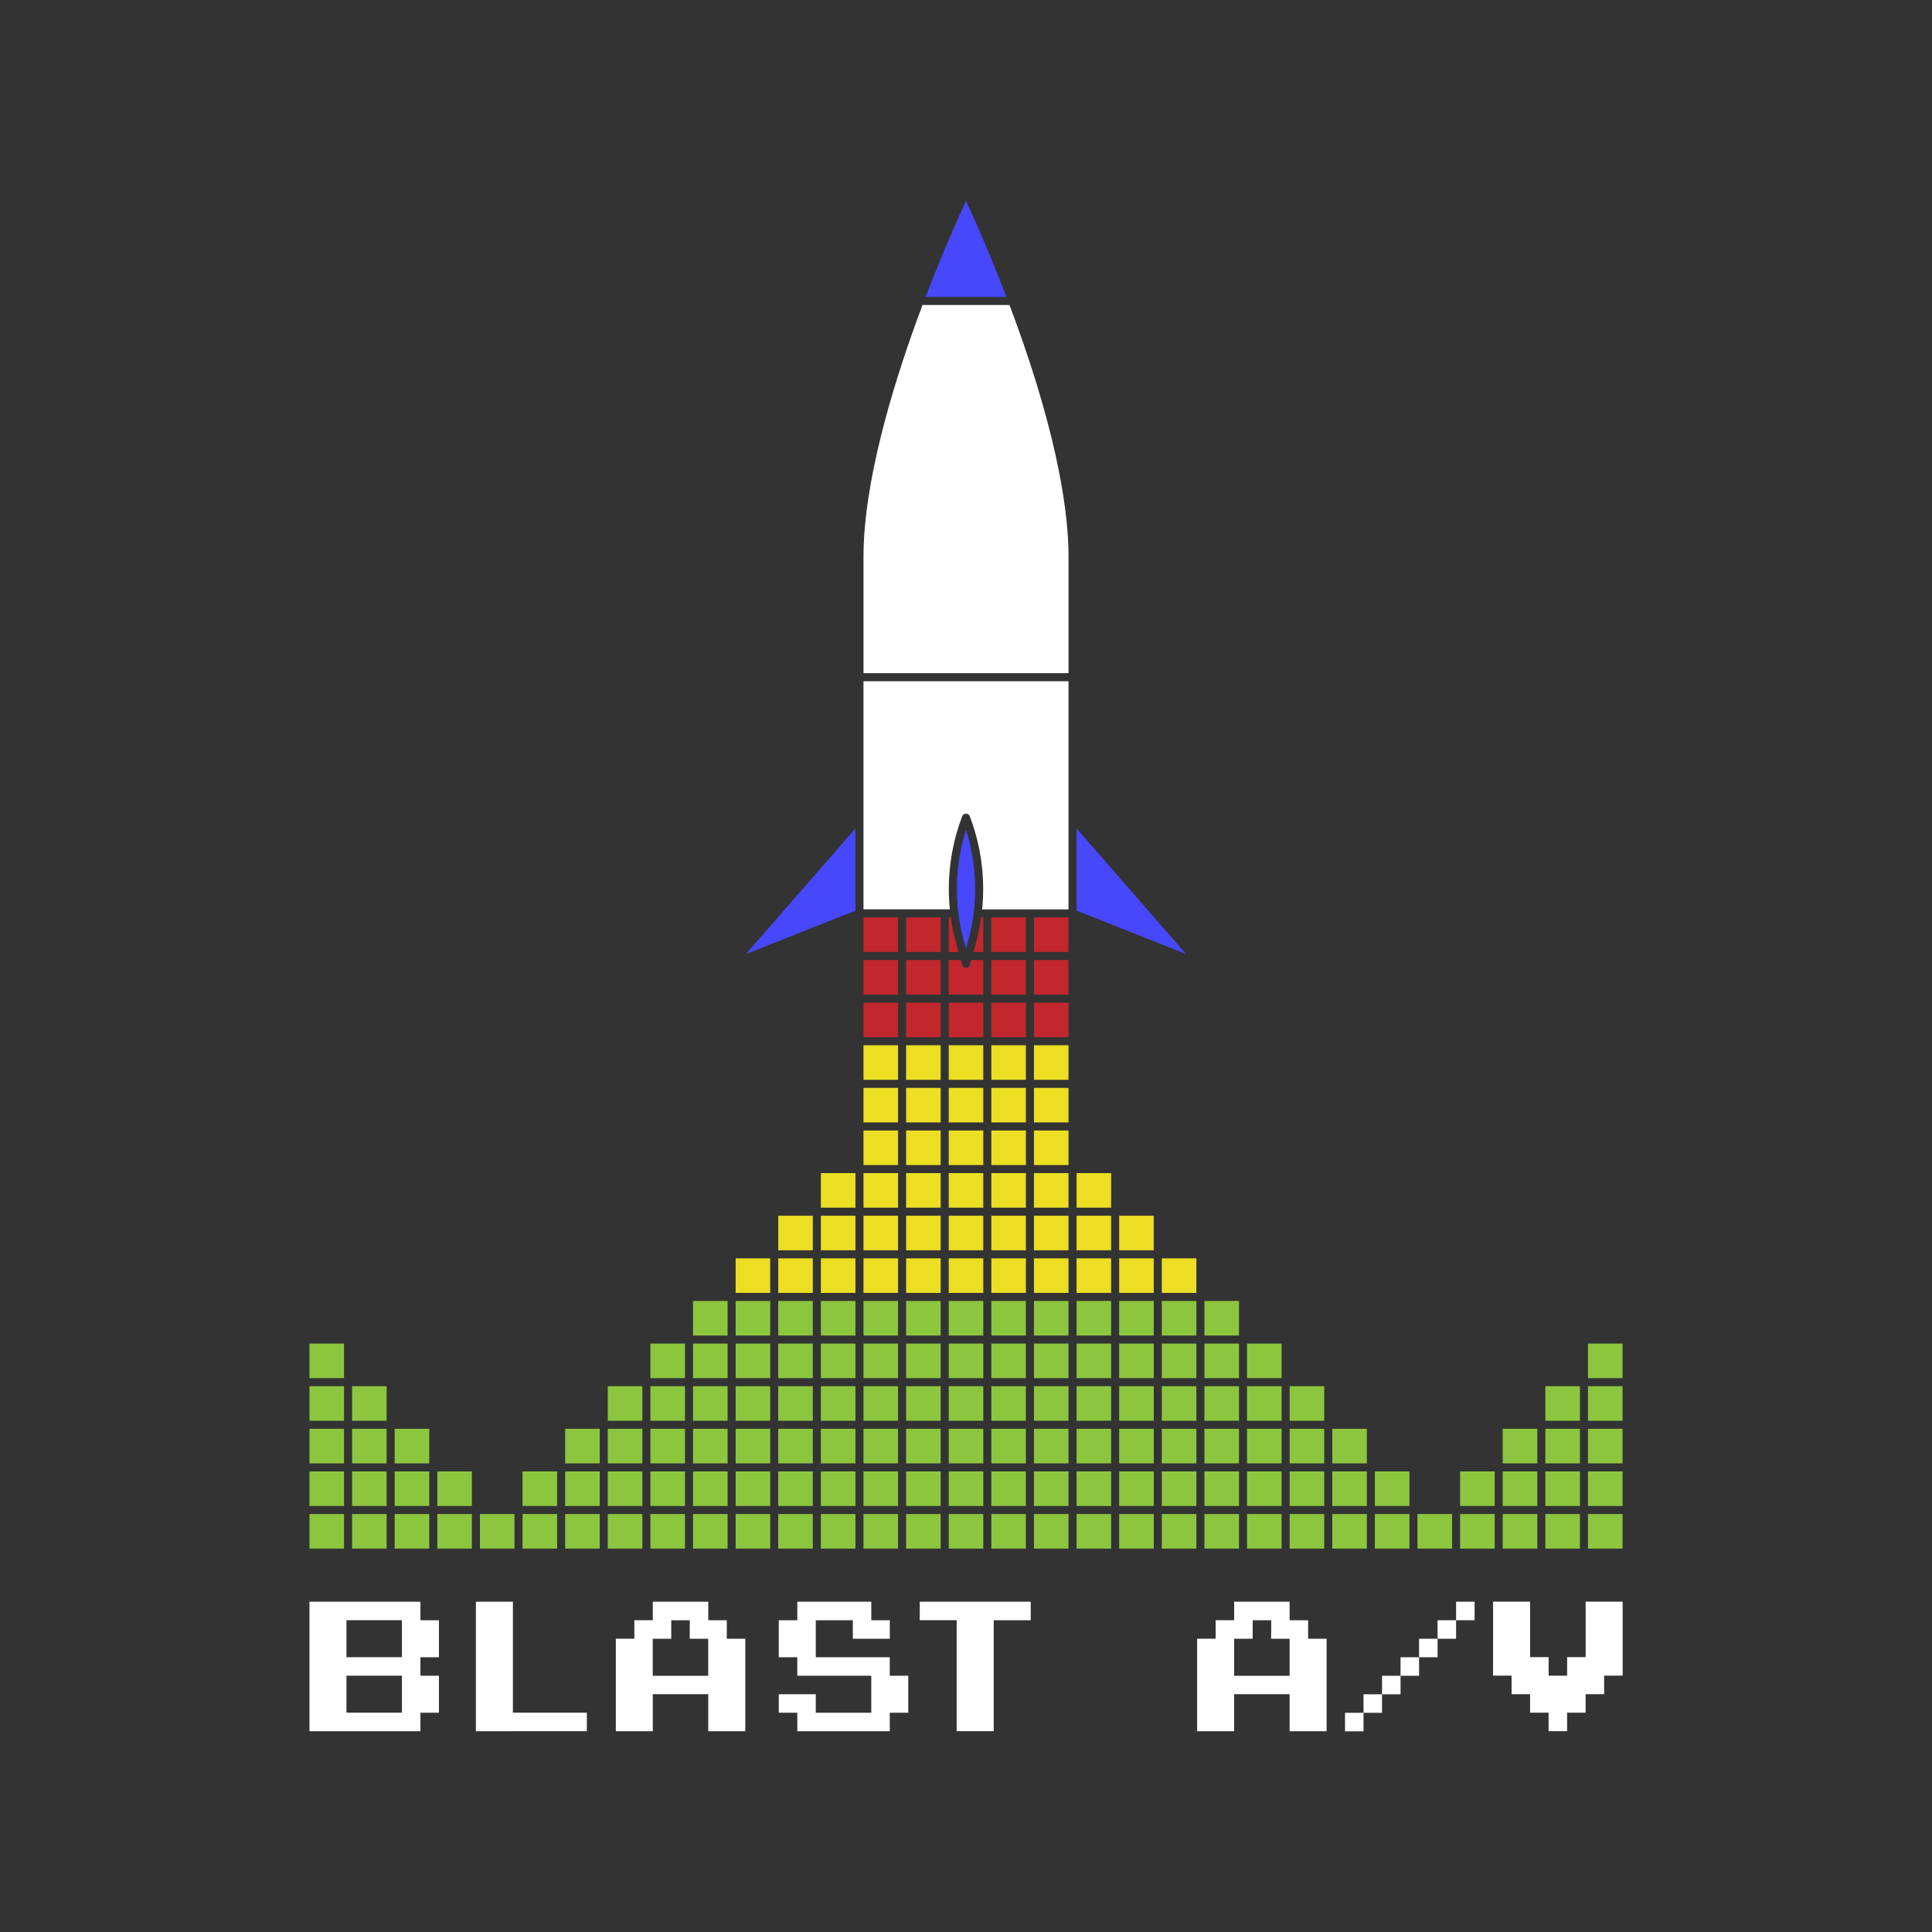 <svg xmlns="http://www.w3.org/2000/svg" viewBox="0 0 2400 2400"><rect x="0" y="0" width="2400" height="2400" fill="#333333" stroke="none"/><defs><style>.cls-1{fill:#c1272d;}.cls-2{fill:#fcee21;opacity:0.91;}.cls-3{fill:#8cc63f;}.cls-4{fill:#4747fc;}.cls-5{fill:#fff;}</style></defs><title>BAV</title><g id="Layer_2" data-name="Layer 2"><path class="cls-1" d="M1212,1172.57l-2.76,10h12.2v-42.94h-2.61A259,259,0,0,1,1212,1172.57Z"/><path class="cls-1" d="M1181.14,1139.63h-2.61v42.94h12.2l-2.76-10A259,259,0,0,1,1181.14,1139.63Z"/><rect class="cls-1" x="1125.59" y="1139.63" width="42.94" height="42.94"/><rect class="cls-1" x="1072.65" y="1139.63" width="42.94" height="42.94"/><rect class="cls-1" x="1284.41" y="1139.63" width="42.94" height="42.94"/><rect class="cls-1" x="1231.47" y="1139.63" width="42.94" height="42.94"/><path class="cls-1" d="M1204.82,1198.67a5,5,0,0,1-9.64,0l-1.69-6.1h-15v42.94h42.94v-42.94h-15Z"/><rect class="cls-1" x="1125.59" y="1192.57" width="42.94" height="42.94"/><rect class="cls-1" x="1072.65" y="1192.57" width="42.94" height="42.94"/><rect class="cls-1" x="1284.41" y="1192.57" width="42.94" height="42.94"/><rect class="cls-1" x="1231.47" y="1192.57" width="42.94" height="42.94"/><rect class="cls-1" x="1178.53" y="1245.51" width="42.94" height="42.94"/><rect class="cls-1" x="1125.59" y="1245.51" width="42.94" height="42.94"/><rect class="cls-1" x="1072.65" y="1245.51" width="42.94" height="42.94"/><rect class="cls-1" x="1284.41" y="1245.51" width="42.94" height="42.94"/><rect class="cls-1" x="1231.47" y="1245.51" width="42.94" height="42.94"/><rect class="cls-2" x="1178.53" y="1298.45" width="42.94" height="42.94"/><rect class="cls-2" x="1125.59" y="1298.45" width="42.94" height="42.94"/><rect class="cls-2" x="1072.65" y="1298.45" width="42.94" height="42.94"/><rect class="cls-2" x="1284.41" y="1298.45" width="42.94" height="42.94"/><rect class="cls-2" x="1231.47" y="1298.45" width="42.94" height="42.94"/><rect class="cls-2" x="1178.53" y="1351.39" width="42.94" height="42.94"/><rect class="cls-2" x="1125.59" y="1351.39" width="42.94" height="42.94"/><rect class="cls-2" x="1072.65" y="1351.39" width="42.94" height="42.94"/><rect class="cls-2" x="1284.41" y="1351.39" width="42.94" height="42.94"/><rect class="cls-2" x="1231.47" y="1351.39" width="42.94" height="42.94"/><rect class="cls-2" x="1178.53" y="1404.33" width="42.94" height="42.94"/><rect class="cls-2" x="1125.59" y="1404.33" width="42.94" height="42.94"/><rect class="cls-2" x="1072.65" y="1404.33" width="42.94" height="42.94"/><rect class="cls-2" x="1284.41" y="1404.33" width="42.94" height="42.94"/><rect class="cls-2" x="1231.47" y="1404.33" width="42.94" height="42.94"/><rect class="cls-2" x="1178.53" y="1457.27" width="42.94" height="42.94"/><rect class="cls-2" x="1125.59" y="1457.27" width="42.94" height="42.94"/><rect class="cls-2" x="1072.65" y="1457.27" width="42.94" height="42.94"/><rect class="cls-2" x="1019.71" y="1457.27" width="42.94" height="42.94"/><rect class="cls-2" x="1337.35" y="1457.27" width="42.94" height="42.94"/><rect class="cls-2" x="1284.41" y="1457.27" width="42.94" height="42.94"/><rect class="cls-2" x="1231.47" y="1457.27" width="42.94" height="42.94"/><rect class="cls-2" x="1178.53" y="1510.21" width="42.94" height="42.94"/><rect class="cls-2" x="1125.59" y="1510.21" width="42.94" height="42.94"/><rect class="cls-2" x="1072.65" y="1510.21" width="42.94" height="42.94"/><rect class="cls-2" x="1019.71" y="1510.21" width="42.94" height="42.94"/><rect class="cls-2" x="966.77" y="1510.21" width="42.94" height="42.94"/><rect class="cls-2" x="1337.35" y="1510.21" width="42.94" height="42.94"/><rect class="cls-2" x="1390.29" y="1510.21" width="42.94" height="42.94"/><rect class="cls-2" x="1284.41" y="1510.21" width="42.94" height="42.94"/><rect class="cls-2" x="1231.47" y="1510.21" width="42.94" height="42.94"/><rect class="cls-2" x="1178.53" y="1563.16" width="42.94" height="42.94"/><rect class="cls-2" x="1125.59" y="1563.16" width="42.94" height="42.94"/><rect class="cls-2" x="1072.65" y="1563.16" width="42.94" height="42.94"/><rect class="cls-2" x="1019.71" y="1563.16" width="42.94" height="42.94"/><rect class="cls-2" x="966.77" y="1563.16" width="42.94" height="42.94"/><rect class="cls-2" x="913.83" y="1563.16" width="42.94" height="42.94"/><rect class="cls-2" x="1337.35" y="1563.16" width="42.94" height="42.94"/><rect class="cls-2" x="1390.29" y="1563.16" width="42.94" height="42.94"/><rect class="cls-2" x="1443.23" y="1563.16" width="42.94" height="42.94"/><rect class="cls-2" x="1284.41" y="1563.16" width="42.94" height="42.94"/><rect class="cls-2" x="1231.47" y="1563.16" width="42.94" height="42.94"/><rect class="cls-3" x="1178.53" y="1616.1" width="42.94" height="42.94"/><rect class="cls-3" x="1125.59" y="1616.1" width="42.94" height="42.94"/><rect class="cls-3" x="1072.65" y="1616.1" width="42.94" height="42.94"/><rect class="cls-3" x="1019.71" y="1616.1" width="42.94" height="42.94"/><rect class="cls-3" x="966.77" y="1616.1" width="42.94" height="42.94"/><rect class="cls-3" x="913.83" y="1616.1" width="42.94" height="42.94"/><rect class="cls-3" x="860.89" y="1616.1" width="42.94" height="42.94"/><rect class="cls-3" x="1337.35" y="1616.1" width="42.94" height="42.94"/><rect class="cls-3" x="1390.29" y="1616.1" width="42.94" height="42.94"/><rect class="cls-3" x="1443.23" y="1616.1" width="42.94" height="42.94"/><rect class="cls-3" x="1496.17" y="1616.1" width="42.94" height="42.94"/><rect class="cls-3" x="1284.41" y="1616.1" width="42.94" height="42.94"/><rect class="cls-3" x="1231.47" y="1616.1" width="42.94" height="42.94"/><rect class="cls-3" x="1178.53" y="1669.04" width="42.94" height="42.94"/><rect class="cls-3" x="1125.59" y="1669.04" width="42.94" height="42.94"/><rect class="cls-3" x="1072.65" y="1669.04" width="42.94" height="42.94"/><rect class="cls-3" x="1019.71" y="1669.04" width="42.94" height="42.94"/><rect class="cls-3" x="966.77" y="1669.04" width="42.94" height="42.94"/><rect class="cls-3" x="913.83" y="1669.04" width="42.94" height="42.94"/><rect class="cls-3" x="860.89" y="1669.04" width="42.94" height="42.94"/><rect class="cls-3" x="807.95" y="1669.04" width="42.94" height="42.94"/><rect class="cls-3" x="1337.35" y="1669.04" width="42.94" height="42.94"/><rect class="cls-3" x="1390.29" y="1669.04" width="42.94" height="42.94"/><rect class="cls-3" x="1443.23" y="1669.04" width="42.94" height="42.94"/><rect class="cls-3" x="1496.17" y="1669.04" width="42.94" height="42.94"/><rect class="cls-3" x="1549.11" y="1669.04" width="42.94" height="42.94"/><rect class="cls-3" x="1284.41" y="1669.04" width="42.94" height="42.94"/><rect class="cls-3" x="1231.47" y="1669.04" width="42.94" height="42.94"/><rect class="cls-3" x="1178.53" y="1721.98" width="42.94" height="42.94"/><rect class="cls-3" x="1125.59" y="1721.98" width="42.94" height="42.94"/><rect class="cls-3" x="1072.65" y="1721.98" width="42.94" height="42.94"/><rect class="cls-3" x="1019.71" y="1721.98" width="42.94" height="42.94"/><rect class="cls-3" x="966.77" y="1721.98" width="42.94" height="42.94"/><rect class="cls-3" x="913.83" y="1721.98" width="42.94" height="42.94"/><rect class="cls-3" x="860.89" y="1721.98" width="42.94" height="42.94"/><rect class="cls-3" x="807.95" y="1721.98" width="42.94" height="42.94"/><rect class="cls-3" x="755.01" y="1721.98" width="42.94" height="42.94"/><rect class="cls-3" x="1337.35" y="1721.98" width="42.94" height="42.94"/><rect class="cls-3" x="1390.29" y="1721.98" width="42.94" height="42.94"/><rect class="cls-3" x="1443.23" y="1721.98" width="42.94" height="42.94"/><rect class="cls-3" x="1496.17" y="1721.98" width="42.94" height="42.94"/><rect class="cls-3" x="1549.11" y="1721.98" width="42.94" height="42.94"/><rect class="cls-3" x="1602.05" y="1721.98" width="42.94" height="42.94"/><rect class="cls-3" x="1284.41" y="1721.98" width="42.94" height="42.94"/><rect class="cls-3" x="1231.47" y="1721.98" width="42.94" height="42.94"/><rect class="cls-3" x="1178.53" y="1774.92" width="42.94" height="42.94"/><rect class="cls-3" x="1125.59" y="1774.92" width="42.94" height="42.94"/><rect class="cls-3" x="1072.65" y="1774.92" width="42.94" height="42.94"/><rect class="cls-3" x="1019.71" y="1774.92" width="42.94" height="42.94"/><rect class="cls-3" x="966.77" y="1774.92" width="42.94" height="42.94"/><rect class="cls-3" x="913.83" y="1774.92" width="42.94" height="42.94"/><rect class="cls-3" x="860.89" y="1774.92" width="42.94" height="42.94"/><rect class="cls-3" x="807.95" y="1774.92" width="42.94" height="42.94"/><rect class="cls-3" x="755.01" y="1774.92" width="42.94" height="42.94"/><rect class="cls-3" x="702.07" y="1774.92" width="42.94" height="42.94"/><rect class="cls-3" x="1337.35" y="1774.92" width="42.94" height="42.94"/><rect class="cls-3" x="1390.29" y="1774.92" width="42.94" height="42.94"/><rect class="cls-3" x="1443.23" y="1774.92" width="42.94" height="42.94"/><rect class="cls-3" x="1496.17" y="1774.92" width="42.94" height="42.94"/><rect class="cls-3" x="1549.11" y="1774.92" width="42.94" height="42.94"/><rect class="cls-3" x="1602.05" y="1774.92" width="42.94" height="42.94"/><rect class="cls-3" x="1654.99" y="1774.92" width="42.94" height="42.94"/><rect class="cls-3" x="1284.41" y="1774.92" width="42.94" height="42.94"/><rect class="cls-3" x="1231.47" y="1774.92" width="42.94" height="42.94"/><rect class="cls-3" x="1178.53" y="1827.86" width="42.94" height="42.94"/><rect class="cls-3" x="1125.59" y="1827.86" width="42.94" height="42.94"/><rect class="cls-3" x="1072.65" y="1827.86" width="42.94" height="42.94"/><rect class="cls-3" x="1019.71" y="1827.86" width="42.94" height="42.94"/><rect class="cls-3" x="966.77" y="1827.86" width="42.94" height="42.94"/><rect class="cls-3" x="913.83" y="1827.86" width="42.94" height="42.94"/><rect class="cls-3" x="860.89" y="1827.86" width="42.94" height="42.94"/><rect class="cls-3" x="807.95" y="1827.86" width="42.94" height="42.94"/><rect class="cls-3" x="755.01" y="1827.86" width="42.94" height="42.94"/><rect class="cls-3" x="702.07" y="1827.86" width="42.94" height="42.94"/><rect class="cls-3" x="1337.35" y="1827.86" width="42.94" height="42.94"/><rect class="cls-3" x="1390.29" y="1827.86" width="42.94" height="42.94"/><rect class="cls-3" x="1443.23" y="1827.86" width="42.94" height="42.94"/><rect class="cls-3" x="1496.17" y="1827.86" width="42.94" height="42.94"/><rect class="cls-3" x="1549.11" y="1827.86" width="42.94" height="42.94"/><rect class="cls-3" x="1602.05" y="1827.86" width="42.94" height="42.94"/><rect class="cls-3" x="1707.93" y="1827.86" width="42.94" height="42.94"/><rect class="cls-3" x="1813.82" y="1827.86" width="42.94" height="42.94"/><rect class="cls-3" x="649.13" y="1827.86" width="42.94" height="42.94"/><rect class="cls-3" x="1654.99" y="1827.86" width="42.94" height="42.94"/><rect class="cls-3" x="1284.41" y="1827.86" width="42.94" height="42.94"/><rect class="cls-3" x="1231.47" y="1827.86" width="42.94" height="42.94"/><rect class="cls-3" x="1178.53" y="1880.8" width="42.94" height="42.94"/><rect class="cls-3" x="1125.59" y="1880.8" width="42.94" height="42.94"/><rect class="cls-3" x="1072.65" y="1880.8" width="42.94" height="42.94"/><rect class="cls-3" x="1019.71" y="1880.8" width="42.94" height="42.94"/><rect class="cls-3" x="966.77" y="1880.8" width="42.94" height="42.94"/><rect class="cls-3" x="913.83" y="1880.8" width="42.94" height="42.94"/><rect class="cls-3" x="860.89" y="1880.8" width="42.94" height="42.94"/><rect class="cls-3" x="807.95" y="1880.8" width="42.94" height="42.94"/><rect class="cls-3" x="755.01" y="1880.8" width="42.94" height="42.94"/><rect class="cls-3" x="702.07" y="1880.8" width="42.94" height="42.94"/><rect class="cls-3" x="1337.35" y="1880.8" width="42.94" height="42.94"/><rect class="cls-3" x="1390.29" y="1880.8" width="42.94" height="42.94"/><rect class="cls-3" x="1443.23" y="1880.8" width="42.94" height="42.94"/><rect class="cls-3" x="1496.17" y="1880.8" width="42.94" height="42.94"/><rect class="cls-3" x="1549.11" y="1880.8" width="42.94" height="42.94"/><rect class="cls-3" x="1602.05" y="1880.8" width="42.94" height="42.94"/><rect class="cls-3" x="1707.93" y="1880.8" width="42.94" height="42.94"/><rect class="cls-3" x="649.13" y="1880.8" width="42.94" height="42.94"/><rect class="cls-3" x="1654.99" y="1880.8" width="42.94" height="42.94"/><rect class="cls-3" x="1760.87" y="1880.8" width="42.94" height="42.94"/><rect class="cls-3" x="1866.76" y="1880.8" width="42.94" height="42.94"/><rect class="cls-3" x="1866.76" y="1827.86" width="42.94" height="42.94"/><rect class="cls-3" x="1866.76" y="1774.92" width="42.94" height="42.94"/><rect class="cls-3" x="1919.7" y="1880.8" width="42.94" height="42.94"/><rect class="cls-3" x="1919.7" y="1827.86" width="42.94" height="42.94"/><rect class="cls-3" x="1919.7" y="1774.92" width="42.94" height="42.94"/><rect class="cls-3" x="1919.7" y="1721.98" width="42.94" height="42.94"/><rect class="cls-3" x="1972.64" y="1880.8" width="42.94" height="42.94"/><rect class="cls-3" x="1972.64" y="1827.86" width="42.94" height="42.94"/><rect class="cls-3" x="1972.64" y="1774.92" width="42.94" height="42.94"/><rect class="cls-3" x="1972.64" y="1721.98" width="42.94" height="42.94"/><rect class="cls-3" x="1972.64" y="1669.04" width="42.94" height="42.94"/><rect class="cls-3" x="1813.82" y="1880.8" width="42.94" height="42.94"/><rect class="cls-3" x="543.24" y="1827.86" width="42.94" height="42.94"/><rect class="cls-3" x="596.18" y="1880.8" width="42.94" height="42.94"/><rect class="cls-3" x="490.3" y="1880.8" width="42.94" height="42.94"/><rect class="cls-3" x="490.3" y="1827.86" width="42.94" height="42.94"/><rect class="cls-3" x="490.3" y="1774.92" width="42.94" height="42.94"/><rect class="cls-3" x="437.36" y="1880.8" width="42.94" height="42.94"/><rect class="cls-3" x="437.36" y="1827.86" width="42.94" height="42.94"/><rect class="cls-3" x="437.36" y="1774.92" width="42.94" height="42.94"/><rect class="cls-3" x="437.36" y="1721.98" width="42.94" height="42.94"/><rect class="cls-3" x="384.42" y="1880.8" width="42.94" height="42.94"/><rect class="cls-3" x="384.42" y="1827.86" width="42.94" height="42.94"/><rect class="cls-3" x="384.42" y="1774.92" width="42.94" height="42.94"/><rect class="cls-3" x="384.42" y="1721.98" width="42.94" height="42.94"/><rect class="cls-3" x="384.42" y="1669.04" width="42.94" height="42.94"/><rect class="cls-3" x="543.24" y="1880.8" width="42.94" height="42.94"/><rect class="cls-3" x="1284.41" y="1880.8" width="42.94" height="42.94"/><rect class="cls-3" x="1231.47" y="1880.8" width="42.94" height="42.94"/><path class="cls-4" d="M1200,249.47c-8.66,18.7-28.68,63.17-50.22,119.39h100.44C1228.68,312.63,1208.66,268.17,1200,249.47Z"/><path class="cls-5" d="M1254,378.86H1146q-3.74,9.92-7.49,20.23c-30,82.63-65.84,200.43-65.84,292.4V836.24h254.7V691.49c0-50.78-11.43-142.74-65.87-292.5Q1257.74,388.73,1254,378.86Z"/><path class="cls-5" d="M1072.65,1015.75v113.88h107.29A253.72,253.72,0,0,1,1195.32,1014a5,5,0,0,1,9.36,0,253.91,253.91,0,0,1,15.38,115.66h107.29V846.24h-254.7Z"/><polygon class="cls-4" points="1062.65 1131.23 1062.65 1029.09 926.64 1185.11 1062.65 1131.23"/><polygon class="cls-4" points="1337.35 1029.09 1337.35 1131.23 1473.36 1185.11 1337.35 1029.09"/><path class="cls-4" d="M1191.23,1139.63a250.15,250.15,0,0,0,6.38,30.28l2.39,8.66,2.39-8.66a250.15,250.15,0,0,0,6.38-30.28c.24-1.66.46-3.33.67-5s.4-3.33.57-5a243.16,243.16,0,0,0-10-98.63,243.33,243.33,0,0,0-10,98.63c.17,1.67.36,3.34.57,5S1191,1138,1191.23,1139.63Z"/><path class="cls-5" d="M384.42,2070.12v-80.41H522.27v23h23v45.95h-23v23h23v45.95h-23v23H384.42Zm114.87-34.46v-23H430.37v45.95h68.92Zm0,68.92v-23H430.37v45.95h68.92Z"/><path class="cls-5" d="M591.19,2070.12v-80.41h45.95v137.85H729v23H591.19Z"/><path class="cls-5" d="M810.92,2001.2v-11.49h68.92v23h23v23h23v114.87H879.84v-46H810.92v46H765V2035.66h23v-23h23Zm45.94,23v-11.48h-23v23h-23v46h68.92v-46h-23Z"/><path class="cls-5" d="M990.45,2001.2v-11.49h91.9v23h23v23h-45.94v-23h-46v45.95h91.89v23h23v45.95h-23v23H990.45v-23h-23v-23h45.95v23h68.92v-45.95h-91.9v-23h-23v-45.95h23Z"/><path class="cls-5" d="M1142.57,2001.2v-11.49h137.84v23h-46v137.84h-46V2012.69h-45.94Z"/><path class="cls-5" d="M1533.12,2001.2v-11.49H1602v23h23v23h23v114.87h-46v-46h-68.92v46h-45.95V2035.66h23v-23h23Zm46,23v-11.48h-23v23h-23v46H1602v-46h-23Z"/><path class="cls-5" d="M1808.81,2001.2v-11.49h23v23h-23v23h-23v23h-23v23h-23v23h-23v23h-23v23h-23v-23h23v-23h23v-23h23v-23h23v-23h23v-23h23Z"/><path class="cls-5" d="M1854.76,2035.66v-46h46v68.93h23v23h23v-23h23v-68.93h45.95v91.9h-23v23h-23v23h-23v23h-23v-23h-23v-23h-23v-23h-23Z"/></g></svg>